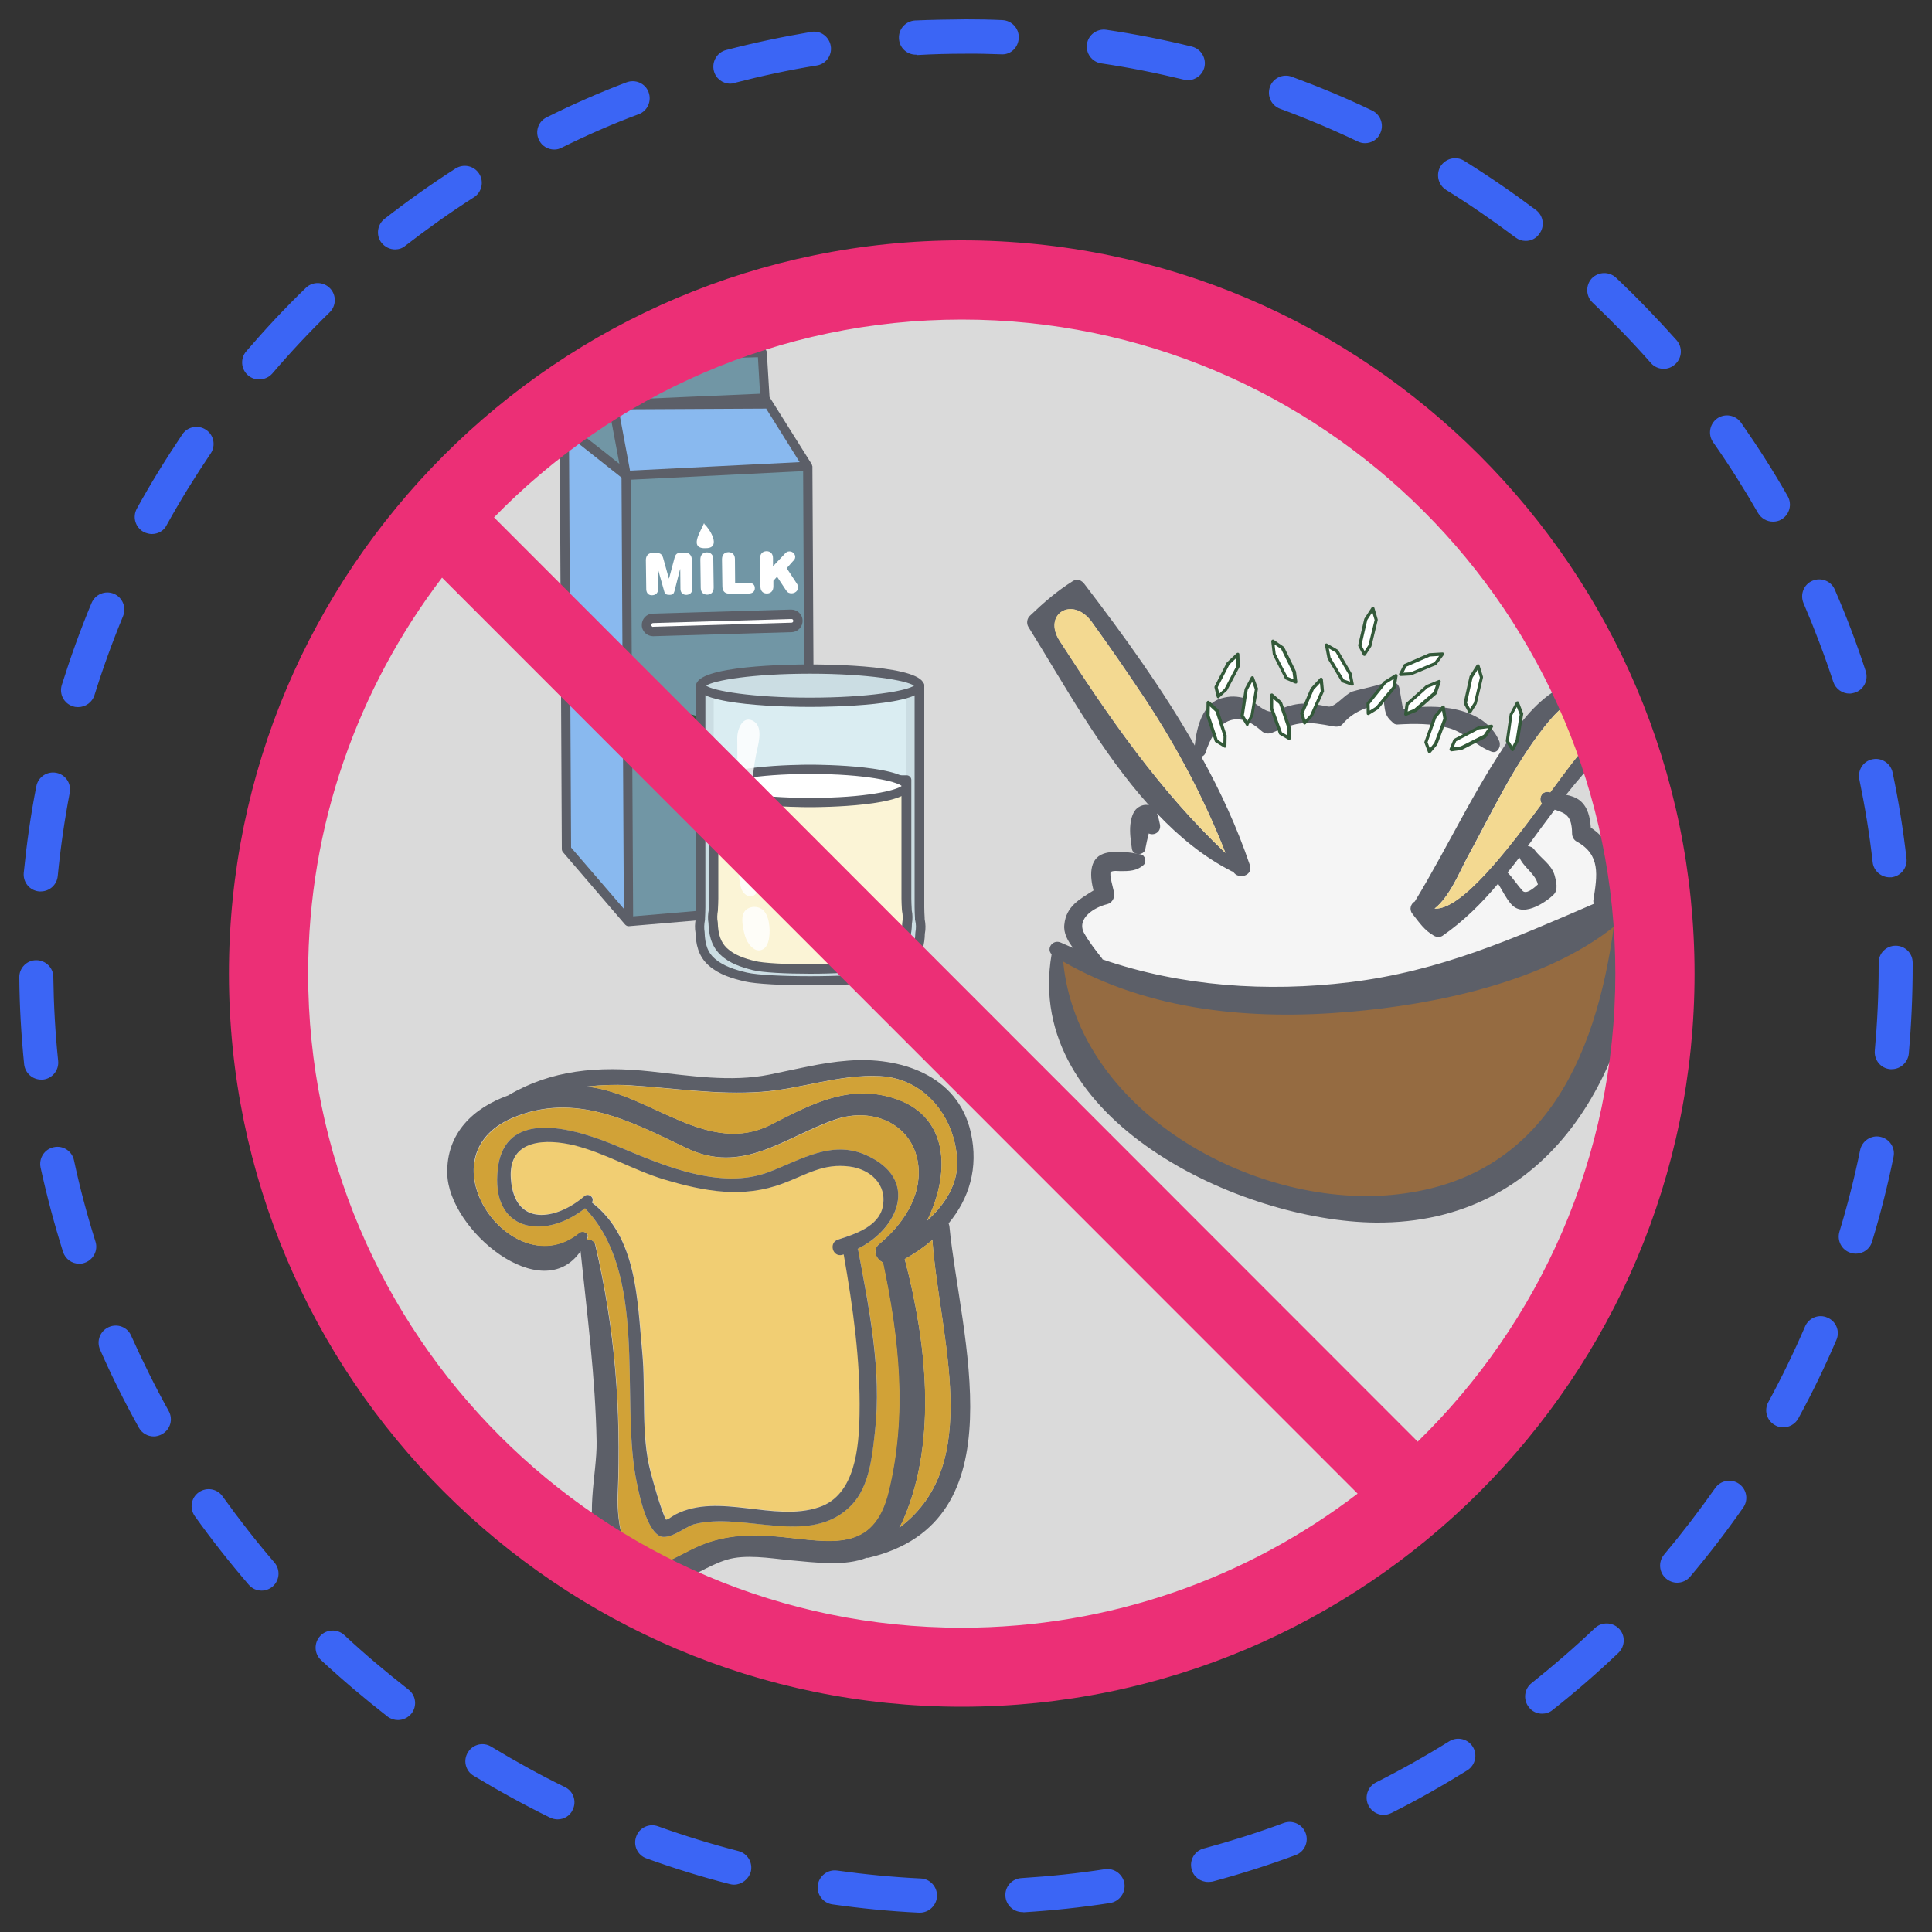 <?xml version="1.0" encoding="utf-8"?>
<!-- Generator: Adobe Illustrator 23.1.0, SVG Export Plug-In . SVG Version: 6.00 Build 0)  -->
<svg version="1.1" id="Capa_1" xmlns="http://www.w3.org/2000/svg" xmlns:xlink="http://www.w3.org/1999/xlink" x="0px" y="0px"
	 viewBox="0 0 100 100" style="enable-background:new 0 0 100 100;" xml:space="preserve">
<rect x="0" y="0" width="100" height="100" fill="#333333" stroke="none"/>
<style type="text/css">
	.st0{fill:#3B65F5;}
	.st1{fill:#DADADA;}
	.st2{fill:#89B9EF;}
	.st3{fill:#7196A5;}
	.st4{fill:#FFFFFF;}
	.st5{fill:#5C5F68;}
	.st6{fill:#335939;}
	.st7{fill:#CBDDE3;}
	.st8{fill:#DAEDF2;}
	.st9{fill:#FBF4D6;}
	.st10{opacity:0.83;}
	.st11{fill:#956B41;}
	.st12{fill:#F5F5F5;}
	.st13{fill:#F3D991;}
	.st14{fill:#D1A237;}
	.st15{fill:#F1CE73;}
	.st16{fill:#EC2F76;}
</style>
<g>
	<g>
		<g>
			<path class="st0" d="M47.61,99c-0.01,0-0.03,0-0.04,0c-1.5-0.07-3.01-0.22-4.49-0.43c-0.48-0.07-0.82-0.52-0.75-1
				s0.52-0.82,1-0.75c1.43,0.2,2.88,0.34,4.33,0.41c0.49,0.02,0.86,0.44,0.84,0.93C48.47,98.63,48.08,99,47.61,99z M52.92,98.97
				c-0.46,0-0.85-0.36-0.88-0.83c-0.03-0.49,0.34-0.9,0.83-0.93c1.44-0.09,2.9-0.24,4.32-0.46c0.48-0.07,0.93,0.26,1.01,0.74
				c0.07,0.48-0.26,0.93-0.74,1.01c-1.48,0.23-2.99,0.39-4.48,0.48C52.96,98.97,52.94,98.97,52.92,98.97z M37.99,97.55
				c-0.07,0-0.15-0.01-0.22-0.03c-1.45-0.37-2.9-0.82-4.31-1.33c-0.46-0.16-0.7-0.67-0.53-1.13c0.16-0.46,0.67-0.7,1.13-0.53
				c1.36,0.49,2.76,0.92,4.16,1.28c0.47,0.12,0.76,0.6,0.64,1.08C38.74,97.28,38.38,97.55,37.99,97.55z M62.53,97.41
				c-0.39,0-0.75-0.26-0.85-0.65c-0.13-0.47,0.15-0.96,0.62-1.08c1.4-0.38,2.79-0.82,4.14-1.32c0.46-0.17,0.97,0.06,1.14,0.52
				c0.17,0.46-0.06,0.97-0.52,1.14c-1.4,0.52-2.85,0.98-4.3,1.37C62.68,97.4,62.61,97.41,62.53,97.41z M28.86,94.17
				c-0.13,0-0.26-0.03-0.39-0.09c-1.34-0.66-2.67-1.39-3.96-2.17c-0.42-0.25-0.55-0.8-0.29-1.21c0.25-0.42,0.8-0.55,1.21-0.29
				c1.24,0.75,2.52,1.46,3.81,2.09c0.44,0.21,0.62,0.74,0.4,1.18C29.5,93.99,29.19,94.17,28.86,94.17z M71.62,93.94
				c-0.32,0-0.63-0.18-0.79-0.49c-0.22-0.44-0.04-0.97,0.39-1.19c1.29-0.65,2.57-1.37,3.79-2.13c0.42-0.26,0.96-0.13,1.22,0.28
				c0.26,0.41,0.13,0.96-0.28,1.22c-1.27,0.79-2.59,1.54-3.93,2.21C71.89,93.9,71.75,93.94,71.62,93.94z M20.6,89.03
				c-0.19,0-0.38-0.06-0.54-0.18c-1.18-0.92-2.34-1.9-3.44-2.92c-0.36-0.33-0.38-0.89-0.05-1.25c0.33-0.36,0.89-0.38,1.25-0.05
				c1.06,0.99,2.18,1.93,3.32,2.82c0.39,0.3,0.46,0.85,0.16,1.24C21.12,88.91,20.86,89.03,20.6,89.03z M79.82,88.7
				c-0.26,0-0.52-0.11-0.69-0.34c-0.3-0.38-0.24-0.94,0.14-1.24c1.13-0.9,2.24-1.86,3.28-2.85c0.35-0.33,0.91-0.32,1.25,0.03
				c0.34,0.35,0.32,0.91-0.03,1.25c-1.08,1.03-2.23,2.03-3.41,2.96C80.21,88.64,80.01,88.7,79.82,88.7z M13.54,82.33
				c-0.25,0-0.49-0.1-0.67-0.31c-0.98-1.14-1.92-2.33-2.79-3.55c-0.28-0.4-0.19-0.95,0.21-1.23c0.4-0.28,0.95-0.19,1.23,0.21
				c0.84,1.17,1.74,2.33,2.68,3.42c0.32,0.37,0.28,0.93-0.09,1.25C13.94,82.26,13.74,82.33,13.54,82.33z M86.81,81.92
				c-0.2,0-0.4-0.07-0.57-0.21c-0.37-0.31-0.42-0.87-0.11-1.24c0.93-1.11,1.82-2.27,2.65-3.45c0.28-0.4,0.83-0.5,1.23-0.22
				c0.4,0.28,0.5,0.83,0.22,1.23c-0.86,1.23-1.78,2.43-2.75,3.58C87.31,81.81,87.06,81.92,86.81,81.92z M7.96,74.35
				c-0.31,0-0.61-0.16-0.77-0.45c-0.73-1.31-1.41-2.67-2.01-4.04c-0.2-0.45,0-0.97,0.45-1.17c0.45-0.2,0.97,0,1.16,0.45
				c0.59,1.32,1.24,2.63,1.94,3.89c0.24,0.43,0.09,0.96-0.34,1.2C8.25,74.31,8.1,74.35,7.96,74.35z M92.3,73.88
				c-0.14,0-0.29-0.03-0.42-0.11c-0.43-0.23-0.59-0.77-0.35-1.2c0.69-1.27,1.33-2.59,1.9-3.91c0.19-0.45,0.71-0.66,1.16-0.46
				c0.45,0.19,0.66,0.71,0.46,1.16c-0.59,1.38-1.25,2.74-1.97,4.06C92.92,73.71,92.61,73.88,92.3,73.88z M4.1,65.41
				c-0.38,0-0.72-0.24-0.84-0.62c-0.45-1.43-0.84-2.9-1.16-4.36c-0.1-0.48,0.2-0.95,0.68-1.05c0.48-0.11,0.95,0.2,1.05,0.68
				c0.3,1.41,0.68,2.83,1.11,4.2c0.15,0.46-0.11,0.96-0.58,1.11C4.28,65.4,4.19,65.41,4.1,65.41z M96.06,64.89
				c-0.08,0-0.17-0.01-0.26-0.04c-0.47-0.14-0.73-0.63-0.59-1.1c0.42-1.38,0.78-2.8,1.07-4.22c0.1-0.48,0.57-0.79,1.04-0.69
				c0.48,0.1,0.79,0.56,0.69,1.04c-0.3,1.47-0.67,2.94-1.11,4.38C96.79,64.65,96.44,64.89,96.06,64.89z M2.13,55.88
				c-0.45,0-0.83-0.34-0.88-0.79c-0.15-1.48-0.24-3-0.25-4.5c-0.01-0.49,0.39-0.89,0.87-0.89c0,0,0.01,0,0.01,0
				c0.48,0,0.88,0.39,0.88,0.87c0.02,1.45,0.1,2.91,0.25,4.34c0.05,0.48-0.3,0.92-0.79,0.97C2.19,55.88,2.16,55.88,2.13,55.88z
				 M97.92,55.34c-0.03,0-0.05,0-0.08,0c-0.49-0.04-0.84-0.47-0.8-0.96c0.13-1.44,0.2-2.9,0.2-4.35l0-0.2
				c0-0.49,0.39-0.88,0.88-0.88S99,49.34,99,49.83l0,0.19c0,1.51-0.07,3.03-0.2,4.52C98.75,54.99,98.37,55.34,97.92,55.34z
				 M2.11,46.14c-0.03,0-0.06,0-0.09,0c-0.49-0.05-0.84-0.48-0.79-0.97c0.15-1.5,0.36-3,0.65-4.47c0.09-0.48,0.55-0.79,1.03-0.7
				c0.48,0.09,0.79,0.55,0.7,1.03c-0.27,1.41-0.48,2.86-0.62,4.3C2.95,45.8,2.56,46.14,2.11,46.14z M97.81,45.41
				c-0.44,0-0.83-0.33-0.88-0.78c-0.16-1.44-0.4-2.88-0.69-4.29c-0.1-0.48,0.21-0.95,0.68-1.04c0.47-0.1,0.94,0.21,1.04,0.68
				c0.31,1.46,0.55,2.96,0.72,4.45c0.06,0.48-0.29,0.92-0.78,0.98C97.87,45.4,97.84,45.41,97.81,45.41z M4.04,36.6
				c-0.09,0-0.18-0.01-0.26-0.04c-0.47-0.14-0.73-0.64-0.58-1.11c0.45-1.43,0.96-2.86,1.54-4.24c0.19-0.45,0.7-0.66,1.15-0.48
				c0.45,0.19,0.66,0.7,0.48,1.16c-0.55,1.33-1.05,2.71-1.48,4.09C4.77,36.36,4.42,36.6,4.04,36.6z M95.73,35.9
				c-0.37,0-0.72-0.24-0.84-0.61c-0.45-1.37-0.97-2.74-1.54-4.07c-0.19-0.45,0.01-0.97,0.46-1.16c0.45-0.19,0.97,0.01,1.16,0.46
				c0.6,1.38,1.14,2.8,1.6,4.22c0.15,0.46-0.1,0.96-0.56,1.11C95.91,35.88,95.82,35.9,95.73,35.9z M7.86,27.64
				c-0.14,0-0.29-0.04-0.43-0.11c-0.43-0.24-0.58-0.77-0.35-1.2c0.72-1.31,1.52-2.6,2.36-3.85c0.27-0.4,0.82-0.51,1.23-0.23
				c0.4,0.27,0.51,0.82,0.23,1.23c-0.81,1.2-1.58,2.44-2.28,3.71C8.48,27.48,8.17,27.64,7.86,27.64z M91.77,27
				c-0.31,0-0.6-0.16-0.77-0.44c-0.72-1.25-1.5-2.49-2.33-3.67c-0.28-0.4-0.18-0.95,0.21-1.23c0.4-0.28,0.95-0.18,1.23,0.21
				c0.86,1.23,1.68,2.51,2.42,3.81c0.24,0.42,0.1,0.96-0.33,1.21C92.07,26.97,91.92,27,91.77,27z M13.41,19.64
				c-0.2,0-0.41-0.07-0.57-0.21c-0.37-0.32-0.41-0.87-0.1-1.24c0.98-1.14,2.01-2.25,3.09-3.29c0.35-0.34,0.91-0.33,1.25,0.02
				c0.34,0.35,0.33,0.91-0.02,1.25c-1.03,1-2.03,2.07-2.97,3.17C13.91,19.54,13.66,19.64,13.41,19.64z M86.11,19.09
				c-0.24,0-0.49-0.1-0.66-0.3c-0.96-1.09-1.98-2.14-3.02-3.13c-0.35-0.33-0.37-0.89-0.04-1.25c0.34-0.35,0.89-0.37,1.25-0.04
				c1.08,1.02,2.14,2.12,3.14,3.24c0.32,0.37,0.29,0.92-0.08,1.25C86.52,19.02,86.32,19.09,86.11,19.09z M20.45,12.91
				c-0.26,0-0.52-0.12-0.7-0.34c-0.3-0.38-0.23-0.94,0.15-1.24c1.18-0.92,2.42-1.8,3.68-2.61C24,8.46,24.54,8.58,24.8,8.99
				c0.26,0.41,0.14,0.96-0.27,1.22c-1.22,0.78-2.41,1.63-3.55,2.51C20.83,12.85,20.64,12.91,20.45,12.91z M78.97,12.47
				c-0.19,0-0.37-0.06-0.53-0.18c-1.16-0.87-2.36-1.7-3.59-2.46c-0.41-0.26-0.54-0.8-0.29-1.22c0.26-0.41,0.8-0.55,1.22-0.29
				c1.27,0.79,2.52,1.65,3.72,2.55c0.39,0.29,0.47,0.85,0.17,1.24C79.5,12.35,79.24,12.47,78.97,12.47z M28.69,7.74
				c-0.33,0-0.64-0.18-0.79-0.49c-0.22-0.44-0.04-0.97,0.4-1.18c1.34-0.67,2.73-1.28,4.13-1.81c0.46-0.17,0.97,0.05,1.14,0.51
				c0.17,0.45-0.05,0.97-0.51,1.14C31.71,6.41,30.37,7,29.08,7.64C28.95,7.71,28.82,7.74,28.69,7.74z M70.65,7.41
				c-0.13,0-0.26-0.03-0.38-0.09c-1.3-0.62-2.65-1.19-4.01-1.69c-0.46-0.17-0.69-0.67-0.53-1.13s0.67-0.7,1.13-0.53
				c1.41,0.52,2.81,1.1,4.16,1.75c0.44,0.21,0.63,0.74,0.42,1.18C71.3,7.23,70.98,7.41,70.65,7.41z M37.8,4.33
				c-0.39,0-0.75-0.26-0.85-0.66c-0.12-0.47,0.16-0.96,0.63-1.08c1.45-0.38,2.93-0.69,4.41-0.94C42.47,1.56,42.92,1.9,43,2.38
				c0.08,0.48-0.25,0.94-0.73,1.01c-1.42,0.23-2.86,0.54-4.25,0.9C37.95,4.32,37.87,4.33,37.8,4.33z M61.48,4.15
				c-0.07,0-0.14-0.01-0.21-0.03c-1.4-0.34-2.84-0.63-4.27-0.84c-0.48-0.07-0.81-0.52-0.74-1c0.07-0.48,0.52-0.81,1-0.74
				c1.48,0.22,2.97,0.51,4.43,0.87c0.47,0.12,0.76,0.59,0.65,1.07C62.24,3.88,61.88,4.15,61.48,4.15z M47.41,2.83
				c-0.47,0-0.86-0.36-0.88-0.84c-0.03-0.49,0.35-0.9,0.83-0.93C48.25,1.02,49.13,1.01,50,1c0.63,0,1.25,0.01,1.88,0.04
				c0.49,0.02,0.87,0.43,0.85,0.92c-0.02,0.49-0.41,0.89-0.92,0.85c-0.62-0.02-1.24-0.04-1.86-0.03c-0.82,0-1.66,0.02-2.49,0.07
				C47.45,2.83,47.43,2.83,47.41,2.83z"/>
		</g>
		<ellipse class="st1" cx="50" cy="50.03" rx="35.76" ry="35.78"/>
	</g>
	<g>
		<g>
			<polygon class="st2" points="29.32,43.95 32.53,47.69 32.41,24.6 29.21,22.07 			"/>
			<polygon class="st3" points="41.81,24.14 32.41,24.6 32.53,47.69 41.93,46.89 			"/>
			<polygon class="st3" points="29.21,22.07 32.41,24.6 31.73,20.94 			"/>
			<polygon class="st3" points="39.46,18.24 31.72,18.45 31.73,20.94 39.62,20.9 			"/>
			<g>
				<g>
					<path class="st4" d="M34.91,28.89c0.05-0.21,0.14-0.28,0.35-0.29l0.19,0c0.23,0,0.35,0.15,0.36,0.36l0.02,1.52
						c0,0.2-0.12,0.3-0.3,0.31c-0.18,0-0.3-0.1-0.31-0.3l-0.01-1.03l-0.01,0l-0.29,1.14c-0.04,0.14-0.1,0.19-0.26,0.19
						c-0.16,0-0.23-0.04-0.27-0.18l-0.32-1.14l-0.01,0l0.01,1.03c0,0.2-0.12,0.3-0.3,0.31s-0.3-0.1-0.31-0.3l-0.02-1.52
						c0-0.22,0.12-0.37,0.35-0.37l0.19,0c0.21,0,0.3,0.07,0.36,0.28l0.29,1.04l0.01,0L34.91,28.89z"/>
				</g>
				<g>
					<path class="st4" d="M36.25,28.96c0-0.23,0.12-0.36,0.33-0.37c0.21,0,0.34,0.13,0.34,0.36l0.02,1.46
						c0,0.23-0.12,0.36-0.33,0.37c-0.21,0-0.34-0.13-0.34-0.36L36.25,28.96z"/>
				</g>
				<g>
					<path class="st4" d="M38.78,30.17c0.17,0,0.29,0.1,0.29,0.27c0,0.17-0.11,0.27-0.29,0.28l-1,0.01c-0.26,0-0.39-0.12-0.39-0.4
						l-0.02-1.38c0-0.23,0.12-0.36,0.33-0.37c0.21,0,0.34,0.13,0.34,0.36l0.01,1.24L38.78,30.17z"/>
				</g>
				<g>
					<path class="st4" d="M40.55,28.74c0.13-0.15,0.19-0.2,0.31-0.2c0.18,0,0.3,0.15,0.3,0.28c0,0.1-0.04,0.15-0.13,0.24l-0.31,0.35
						l0.52,0.79c0.04,0.06,0.07,0.13,0.07,0.2c0,0.18-0.16,0.31-0.34,0.31c-0.11,0-0.2-0.03-0.28-0.15l-0.47-0.71l-0.19,0.21l0,0.29
						c0,0.23-0.12,0.36-0.33,0.37c-0.21,0-0.34-0.13-0.34-0.36l-0.02-1.46c0-0.23,0.12-0.36,0.33-0.37c0.21,0,0.34,0.13,0.34,0.36
						l0,0.42L40.55,28.74z"/>
				</g>
			</g>
			<g>
				<polygon class="st2" points="39.6,20.61 31.73,20.94 32.41,24.6 41.81,24.14 				"/>
				<path class="st5" d="M42.05,24.14C42.05,24.13,42.05,24.13,42.05,24.14c0-0.01,0-0.02-0.01-0.02c0-0.03-0.01-0.06-0.03-0.09
					c0,0,0-0.01,0-0.01l-2.18-3.47l-0.14-2.31c-0.01-0.13-0.12-0.23-0.25-0.23l-7.74,0.2c-0.13,0-0.24,0.11-0.24,0.24l0.01,2.34
					l-2.38,1.06c0,0,0,0,0,0c0,0,0,0,0,0c-0.01,0.01-0.02,0.02-0.03,0.02c-0.03,0.02-0.05,0.04-0.07,0.06
					C29,21.95,29,21.97,28.99,21.98c-0.01,0.02-0.02,0.04-0.02,0.06c0,0.01,0,0.01,0,0.02c0,0.01,0,0.01,0,0.01l0.11,21.88
					c0,0.06,0.02,0.11,0.06,0.16l3.21,3.74c0,0,0.01,0,0.01,0.01c0,0,0.01,0.01,0.01,0.01c0.01,0.01,0.03,0.02,0.04,0.03
					c0.01,0.01,0.02,0.01,0.03,0.02c0.03,0.01,0.06,0.02,0.09,0.02c0.01,0,0.01,0,0.02,0l9.4-0.8c0.13-0.01,0.22-0.12,0.22-0.24
					L42.05,24.14z M29.67,22.13l1.88-0.84l0.51,2.72l-0.88-0.7L29.67,22.13z M41.39,23.92l-8.78,0.44l-0.59-3.17l7.6-0.04
					c0.01,0,0.02,0,0.03-0.01L41.39,23.92z M39.23,18.49l0.11,1.89l-7.37,0.32l-0.01-2.01L39.23,18.49z M29.45,22.57l0.65,0.51
					l2.07,1.64l0.12,22.32l-2.73-3.17L29.45,22.57z M32.77,47.43l-0.12-22.6l8.46-0.42l0.46-0.02l0.11,22.28L32.77,47.43z"/>
			</g>
			<g>
				<path class="st4" d="M41.3,32.13c0.01,0.19-0.14,0.34-0.33,0.35l-7.16,0.21c-0.19,0.01-0.34-0.14-0.35-0.33l0,0
					c-0.01-0.19,0.14-0.34,0.33-0.35l7.16-0.21C41.14,31.79,41.29,31.94,41.3,32.13L41.3,32.13z"/>
				<path class="st5" d="M33.8,32.93c-0.15,0-0.29-0.06-0.4-0.16c-0.11-0.11-0.18-0.25-0.18-0.41c-0.01-0.32,0.24-0.59,0.56-0.6
					l7.16-0.21c0.15,0,0.3,0.05,0.42,0.16c0.11,0.11,0.18,0.25,0.18,0.41c0.01,0.32-0.24,0.59-0.56,0.6l-7.16,0.21
					C33.82,32.93,33.81,32.93,33.8,32.93z M40.96,32.04C40.96,32.04,40.96,32.04,40.96,32.04l-7.16,0.21c-0.05,0-0.1,0.05-0.09,0.1
					c0,0.05,0.06,0.12,0.1,0.09l7.16-0.21c0.05,0,0.1-0.05,0.09-0.1v0c0-0.03-0.02-0.06-0.03-0.07C41.02,32.06,41,32.04,40.96,32.04
					z"/>
			</g>
			<g>
				<path class="st4" d="M36.44,27.08c-0.15,0.4-0.86,1.38,0.17,1.29c0.71-0.06,0.12-1-0.14-1.23L36.44,27.08z"/>
			</g>
			<g>
				<path class="st4" d="M40.89,40.34L40.89,40.34c-0.16-0.1-0.24-0.69-0.54-0.49c-0.06-0.05-0.11-0.09-0.13-0.1
					c-0.11-0.09-0.23-0.17-0.36-0.25c-0.09-0.06-0.18-0.14-0.27-0.21c-0.01-0.06-0.03-0.1-0.04-0.13c-0.23-0.44-0.77-0.48-1.22-0.44
					c-0.43,0.04-1.79,0.05-1.79-0.07c0-0.18-0.02-0.37-0.07-0.57c0.11-0.07,0.21-0.16,0.3-0.3c0.15-0.24,0.28-0.76,0.01-0.97
					c-0.06,0.31-0.29,0.52-0.58,0.63c-0.14-0.19-0.42-0.28-0.69-0.26c-0.23,0.02-0.47,0.04-0.63,0.19
					c-0.33-0.12-0.47-0.26-0.56-0.56c-0.19,0.35-0.1,1.04,0.28,1.16c-0.05,0.7-0.19,1.44,0.35,1.55c0.39,0.08,0.58,0.05,0.58,0.05
					c0.05,0.2,0.14,2.06,0.22,2.22c0.07,0.15,0.58,0.16,0.77,0.03c0.16-0.11-0.05-1.22,0.11-1.19c0.43,0.07,1.92-0.05,2.17,0.07
					c0.07,0.04,0.04,0.95,0.08,1.07c0.19,0.06,0.61,0.06,0.8-0.02c0.01-0.35,0.04-1.47-0.03-2.14c0.18,0.15,0.42,0.28,0.59,0.36
					c-0.02,0.09,0.02,0.19,0.1,0.24c0.13,0.08,0.28,0.05,0.42,0.08c0.05,0.01,0.1,0.03,0.15,0.05
					C40.9,40.35,40.89,40.35,40.89,40.34z"/>
				<path class="st6" d="M36.13,42.17c-0.1,0-0.2-0.01-0.28-0.03c-0.15-0.04-0.25-0.12-0.31-0.22c-0.05-0.11-0.08-0.38-0.16-1.42
					c-0.02-0.22-0.04-0.48-0.05-0.66c-0.11-0.01-0.25-0.02-0.42-0.06c-0.68-0.15-0.62-0.93-0.56-1.56l0.01-0.09
					c-0.12-0.09-0.21-0.21-0.28-0.37c-0.13-0.33-0.12-0.76,0.04-1.04c0.05-0.08,0.14-0.13,0.23-0.12c0.1,0.01,0.18,0.07,0.21,0.17
					c0.06,0.19,0.14,0.28,0.3,0.36c0.19-0.11,0.41-0.13,0.61-0.15c0.31-0.03,0.59,0.05,0.79,0.21c0.13-0.08,0.26-0.2,0.3-0.39
					c0.02-0.08,0.07-0.15,0.15-0.18c0.08-0.03,0.17-0.02,0.23,0.03c0.41,0.31,0.23,0.99,0.05,1.29c-0.07,0.11-0.15,0.2-0.24,0.27
					c0.02,0.09,0.03,0.19,0.03,0.28c0.33,0.04,1.18,0.04,1.53,0c0.73-0.08,1.22,0.11,1.46,0.57c0.02,0.03,0.03,0.06,0.04,0.1
					c0.02,0.02,0.04,0.03,0.06,0.05c0.04,0.04,0.09,0.07,0.13,0.1c0.13,0.08,0.26,0.17,0.38,0.27c0,0,0.01,0.01,0.01,0.01
					c0.07-0.01,0.13-0.01,0.18,0.01c0.21,0.06,0.31,0.27,0.39,0.44c0.02,0.04,0.04,0.09,0.06,0.12c0.02,0.01,0.03,0.02,0.05,0.04
					c0.02,0.02,0.04,0.05,0.05,0.07c0.05,0.09,0.04,0.2-0.03,0.28c-0.07,0.08-0.17,0.1-0.27,0.07c-0.05-0.02-0.09-0.03-0.12-0.04
					c-0.03-0.01-0.07-0.01-0.11-0.01c-0.11-0.01-0.25-0.02-0.38-0.1c-0.11-0.07-0.18-0.18-0.21-0.3c-0.02-0.01-0.05-0.03-0.08-0.04
					c0.03,0.64,0.01,1.39,0,1.68c0,0.09-0.06,0.18-0.15,0.21c-0.25,0.1-0.73,0.1-0.96,0.03c-0.07-0.02-0.13-0.08-0.16-0.15
					c-0.03-0.08-0.03-0.2-0.04-0.53c0-0.12-0.01-0.31-0.01-0.42c-0.21-0.02-0.67-0.02-0.99-0.01c-0.3,0-0.58,0.01-0.8,0
					c0,0.09,0,0.19,0.01,0.27c0.02,0.48,0.02,0.74-0.16,0.86C36.53,42.13,36.32,42.17,36.13,42.17z M35.97,41.67
					c0.09,0.03,0.27,0.02,0.37-0.01c0.01-0.11,0-0.33,0-0.46c-0.02-0.42-0.02-0.61,0.11-0.72c0.05-0.05,0.15-0.08,0.22-0.07
					c0.17,0.03,0.56,0.02,0.93,0.01c0.77-0.01,1.13-0.01,1.3,0.07c0.18,0.08,0.18,0.26,0.19,0.83c0,0.08,0,0.17,0.01,0.25
					c0.11,0.01,0.24,0.01,0.34-0.01c0.01-0.47,0.02-1.36-0.03-1.93c-0.01-0.06,0.01-0.12,0.04-0.16c-0.04-0.03-0.08-0.08-0.09-0.14
					c-0.01-0.06-0.02-0.08-0.02-0.08c-0.13-0.26-0.46-0.36-0.98-0.31c-0.02,0-1.71,0.12-1.97-0.11c-0.05-0.04-0.09-0.12-0.09-0.19
					c0-0.17-0.02-0.35-0.06-0.52c-0.02-0.1,0.02-0.21,0.11-0.26c0.09-0.05,0.16-0.12,0.22-0.22c0.03-0.05,0.06-0.11,0.08-0.18
					c-0.1,0.08-0.22,0.15-0.36,0.2c-0.1,0.04-0.21,0-0.28-0.08c-0.09-0.12-0.28-0.18-0.47-0.16c-0.22,0.02-0.4,0.04-0.49,0.12
					c-0.07,0.06-0.16,0.08-0.25,0.05c-0.12-0.04-0.23-0.09-0.32-0.15c0.01,0.04,0.02,0.07,0.03,0.11c0.02,0.06,0.07,0.16,0.15,0.18
					c0.11,0.03,0.18,0.14,0.17,0.25l-0.02,0.25c-0.06,0.7-0.05,1,0.18,1.05c0.33,0.07,0.49,0.05,0.49,0.05
					c0.12-0.02,0.24,0.06,0.27,0.18c0.02,0.1,0.04,0.34,0.09,0.93C35.89,40.84,35.94,41.47,35.97,41.67z"/>
			</g>
		</g>
		<g>
			<g>
				<path class="st7" d="M47.61,47.59c-0.01-0.21-0.02-0.43-0.02-0.64c0-0.91,0-1.82,0-2.74c0-2.91,0-5.82,0-8.73h-5.66h-5.66
					c0,2.91,0,5.82,0,8.73c0,0.91,0,1.82,0,2.74c0,0.21-0.01,0.42-0.02,0.64c-0.05,0.23-0.06,0.46-0.01,0.69
					c0.02,0.58,0.14,1.12,0.62,1.53c0.49,0.42,1.13,0.62,1.76,0.76c1.09,0.25,5.55,0.25,6.64,0c0.63-0.15,1.27-0.34,1.76-0.76
					c0.47-0.41,0.6-0.96,0.62-1.53C47.67,48.05,47.66,47.82,47.61,47.59z"/>
				<path class="st5" d="M41.93,51c-1.4,0-2.81-0.07-3.37-0.2c-0.65-0.15-1.33-0.35-1.86-0.81c-0.59-0.51-0.68-1.18-0.7-1.71
					c-0.04-0.22-0.04-0.48,0.02-0.75l0-0.03c0.01-0.19,0.02-0.38,0.02-0.56V35.49c0-0.13,0.11-0.24,0.24-0.24h11.32
					c0.13,0,0.24,0.11,0.24,0.24v11.47c0,0.18,0.01,0.36,0.02,0.55l0,0.06c0.05,0.26,0.06,0.51,0.01,0.76
					c-0.01,0.49-0.11,1.16-0.69,1.67c-0.53,0.46-1.21,0.66-1.86,0.81C44.74,50.94,43.33,51,41.93,51z M36.51,35.73v11.23
					c0,0.19-0.01,0.38-0.02,0.58l0,0.07c-0.05,0.24-0.05,0.44-0.02,0.63c0.02,0.68,0.18,1.09,0.54,1.39
					c0.45,0.39,1.06,0.57,1.65,0.71c1.07,0.25,5.46,0.25,6.53,0c0.59-0.14,1.2-0.32,1.66-0.71c0.35-0.31,0.51-0.71,0.53-1.36
					c0.04-0.23,0.04-0.43-0.01-0.63c0-0.01,0-0.03-0.01-0.04l0-0.08c-0.01-0.19-0.02-0.38-0.02-0.57V35.73H36.51z"/>
			</g>
			<g>
				<path class="st8" d="M46.94,47.11c-0.01-0.21-0.02-0.41-0.02-0.61c0-0.88,0-1.75,0-2.63c0-2.8,0-5.59,0-8.39h-4.99h-4.99
					c0,2.8,0,5.59,0,8.39c0,0.88,0,1.75,0,2.63c0,0.2-0.01,0.4-0.02,0.61c-0.04,0.22-0.05,0.44-0.01,0.66
					c0.02,0.55,0.12,1.08,0.54,1.47c0.43,0.41,1,0.59,1.55,0.73c0.96,0.24,4.89,0.24,5.85,0c0.55-0.14,1.12-0.32,1.55-0.73
					c0.42-0.39,0.53-0.92,0.54-1.47C46.99,47.55,46.98,47.33,46.94,47.11z"/>
			</g>
			<g>
				<path class="st9" d="M46.92,40.36h-9.98c0,1.17,0,2.34,0,3.51c0,0.88,0,1.75,0,2.63c0,0.2-0.01,0.4-0.02,0.61
					c-0.04,0.22-0.05,0.44-0.01,0.66c0.02,0.55,0.12,1.08,0.54,1.47c0.43,0.41,1,0.59,1.55,0.73c0.96,0.24,4.89,0.24,5.85,0
					c0.55-0.14,1.12-0.32,1.55-0.73c0.42-0.39,0.53-0.92,0.54-1.47c0.04-0.22,0.03-0.44-0.01-0.66c-0.01-0.21-0.02-0.41-0.02-0.61
					c0-0.88,0-1.75,0-2.63C46.92,42.7,46.92,41.53,46.92,40.36z"/>
				<path class="st5" d="M41.93,50.4c-1.24,0-2.48-0.06-2.98-0.19c-0.58-0.15-1.19-0.34-1.66-0.79c-0.52-0.49-0.6-1.13-0.62-1.64
					c-0.04-0.21-0.03-0.46,0.02-0.71l0-0.02c0.01-0.18,0.02-0.36,0.02-0.54v-6.14c0-0.13,0.11-0.24,0.24-0.24h9.98
					c0.13,0,0.24,0.11,0.24,0.24v6.14c0,0.17,0.01,0.35,0.02,0.53l0,0.07c0.05,0.22,0.05,0.47,0.01,0.71
					c-0.01,0.47-0.09,1.11-0.62,1.6c-0.47,0.45-1.08,0.64-1.66,0.79C44.41,50.33,43.17,50.4,41.93,50.4z M37.18,40.6v5.9
					c0,0.18-0.01,0.37-0.02,0.56l0,0.06c-0.04,0.23-0.05,0.42-0.01,0.61c0.02,0.65,0.16,1.04,0.47,1.34
					c0.39,0.37,0.93,0.54,1.44,0.67c0.91,0.23,4.82,0.23,5.73,0c0.52-0.13,1.05-0.3,1.44-0.67c0.31-0.29,0.45-0.68,0.47-1.3
					c0.04-0.22,0.03-0.41-0.01-0.61l-0.01-0.11c-0.01-0.19-0.02-0.37-0.02-0.55v-5.9H37.18z"/>
			</g>
			<g>
				<ellipse class="st4" cx="41.93" cy="40.68" rx="4.99" ry="0.86"/>
				<path class="st5" d="M41.93,41.78c-0.54,0-5.23-0.03-5.23-1.1c0-1.07,4.7-1.1,5.23-1.1s5.23,0.03,5.23,1.1
					C47.16,41.75,42.47,41.78,41.93,41.78z M37.21,40.68c0.27,0.23,1.85,0.62,4.73,0.62c2.88,0,4.45-0.39,4.73-0.62
					c-0.27-0.23-1.85-0.62-4.73-0.62C39.05,40.06,37.48,40.45,37.21,40.68z M46.69,40.71L46.69,40.71L46.69,40.71z"/>
			</g>
			<g>
				<ellipse class="st7" cx="41.93" cy="35.49" rx="5.66" ry="0.86"/>
				<path class="st5" d="M41.93,36.59c-0.99,0-5.9-0.05-5.9-1.1c0-1.05,4.92-1.1,5.9-1.1s5.9,0.05,5.9,1.1
					C47.83,36.54,42.92,36.59,41.93,36.59z M36.55,35.49c0.38,0.27,2.37,0.62,5.38,0.62c3.01,0,5-0.35,5.38-0.62
					c-0.38-0.27-2.37-0.62-5.38-0.62C38.92,34.87,36.93,35.22,36.55,35.49z M47.36,35.53L47.36,35.53L47.36,35.53z"/>
			</g>
			<g class="st10">
				<path class="st4" d="M38.16,38.19c0.01,1.92,0.02,3.85,0.03,5.77c0,0.58,0.01,1.17,0.11,1.75c0.03,0.19,0.08,0.38,0.21,0.52
					c0.12,0.14,0.35,0.22,0.51,0.12c0.1-0.06,0.16-0.17,0.2-0.29c0.13-0.39,0.03-0.81-0.05-1.22c-0.38-1.89-0.39-3.86-0.04-5.76
					c0.09-0.47,0.4-1.39-0.09-1.73C38.45,36.96,38.16,37.75,38.16,38.19z"/>
			</g>
			<g class="st10">
				<path class="st4" d="M38.46,47.33c-0.06,0.2-0.04,0.41-0.01,0.61c0.07,0.44,0.19,0.91,0.56,1.16c0.07,0.05,0.14,0.08,0.22,0.09
					c0.16,0.02,0.33-0.07,0.42-0.2s0.14-0.3,0.16-0.46c0.04-0.27,0.03-0.54-0.02-0.81c-0.04-0.22-0.12-0.44-0.28-0.6
					C39.2,46.82,38.6,46.9,38.46,47.33z"/>
			</g>
		</g>
	</g>
	<g>
		<path class="st11" d="M54.73,49.49c0,0,7.07,2.61,9.87,2.36c2.8-0.25,13.21-1.47,15.09-2.42c1.88-0.96,4.2-1.98,4.2-1.98
			s-0.1,6.69-3.12,10.39c-3.03,3.7-10.06,7.1-17.99,3.06s-7.51-7.14-7.77-8C54.76,52.03,54.73,49.49,54.73,49.49z"/>
		<path class="st12" d="M83.1,47.13c0,0-7.2,4.3-14.49,4.33C61.32,51.49,56.58,50,56.58,50s-1.34-1.69-0.83-2.52
			c0.51-0.83,1.43-1.08,1.43-1.08s-0.67-0.99-0.22-1.4c0.45-0.41,1.78-0.48,1.78-0.48l0.19-2.33l3.09-3.35c0,0,0.54-2.29,1.24-2.33
			c0.7-0.03,2.04,0.73,2.04,0.73s0.89-0.38,1.91-0.32c1.02,0.06,1.85,0.16,1.85,0.16s1.59-1.27,2.13-1.27c0.54,0,0.92,0,0.92,0.41
			c0,0.41,0.19,0.7,0.19,0.7s1.72-0.25,2.71,0.16c0.99,0.41,2.29,1.18,3.09,2.07c0.8,0.89,1.97,2.1,1.97,2.1s1.08-0.22,1.31,0.51
			c0.22,0.73,0.48,1.08,0.48,1.08s1.08,0.54,1.15,1.34C83.07,44.99,83.1,47.13,83.1,47.13z"/>
		<path class="st5" d="M85.03,36.93c0.13,0.18,0.03,0.44-0.14,0.55c-1.53,0.97-2.73,2.26-3.83,3.66c0.26,0.05,0.5,0.13,0.71,0.29
			c0.43,0.35,0.53,0.89,0.57,1.41c1.28,0.84,1.37,2.13,1.1,3.56c0.3-0.06,0.6,0.08,0.76,0.3c0.42-0.11,0.89,0.1,0.86,0.66
			c-0.5,8.08-4.8,15.99-13.85,15.92c-6.99-0.06-18.26-5.3-16.78-13.88c0-0.01,0-0.01,0-0.01c-0.29-0.29,0.06-0.79,0.48-0.6
			c0.21,0.09,0.43,0.19,0.64,0.28c-0.29-0.37-0.51-0.78-0.46-1.21c0.09-0.96,0.8-1.32,1.51-1.77c-0.18-0.69-0.26-1.62,0.51-1.9
			c0.53-0.19,1.38-0.08,1.93,0.03c0.24,0.04,0.33,0.41,0.14,0.56c-0.34,0.3-0.74,0.31-1.17,0.31c-0.13,0-0.39-0.04-0.51,0.04
			c-0.11,0.08,0.14,0.93,0.16,1.05c0.06,0.26-0.08,0.55-0.35,0.62c-0.64,0.15-1.62,0.73-1.19,1.51c0.26,0.46,0.6,0.89,0.93,1.31
			c0.01,0.01,0.01,0.03,0.02,0.04c4.08,1.4,8.51,1.7,12.79,1.18c4.68-0.57,8.45-2.25,12.64-4.06c-0.03-0.07-0.04-0.14-0.02-0.23
			c0.19-1.23,0.38-2.31-0.87-2.99c-0.15-0.08-0.24-0.25-0.24-0.42c-0.01-0.91-0.32-1.05-0.9-1.23c-0.47,0.62-0.93,1.25-1.39,1.88
			c0.13,0.02,0.26,0.07,0.34,0.19c0.34,0.46,0.89,0.76,1.05,1.34c0.08,0.29,0.19,0.74-0.05,0.98c-0.24,0.24-0.61,0.49-0.93,0.63
			c-0.43,0.19-0.93,0.27-1.28-0.14c-0.27-0.31-0.44-0.69-0.67-1.05c-0.85,1.01-1.78,1.94-2.88,2.7c-0.13,0.08-0.3,0.07-0.43,0
			c-0.51-0.29-0.76-0.68-1.13-1.15c-0.18-0.23-0.07-0.52,0.13-0.63c1.82-2.99,3.3-6.31,5.4-9.12
			C80.53,35.03,82.97,34.11,85.03,36.93z M83.96,37.12c0.4-0.25-1.24-1.2-1.52-1.19c-1.04,0.03-1.89,0.91-2.5,1.68
			c-1.63,2.07-2.76,4.52-4.02,6.82c-0.34,0.63-0.89,2-1.67,2.6c1.37,0.08,3.73-2.97,5.55-5.43c-0.19-0.26-0.01-0.69,0.39-0.6
			c0.01,0.01,0.03,0.01,0.04,0.01c0.77-1.04,1.4-1.9,1.77-2.27C82.62,38.16,83.25,37.56,83.96,37.12z M72.01,61.85
			c7.78-0.7,10.58-7,11.52-13.88c-3.6,2.87-9.3,4.03-13.67,4.4c-5.06,0.44-10.35-0.03-14.83-2.6
			C55.76,57.44,64.73,62.51,72.01,61.85z M78.81,46.11c0.18,0.19,0.55-0.11,0.79-0.33c-0.13-0.56-0.71-0.85-0.96-1.4
			c-0.19,0.26-0.4,0.52-0.61,0.78C78.31,45.45,78.53,45.8,78.81,46.11z"/>
		<path class="st13" d="M82.44,35.93c0.28-0.01,1.92,0.94,1.52,1.19c-0.71,0.44-1.35,1.05-1.95,1.63c-0.37,0.36-1,1.23-1.77,2.27
			C80.23,41,80.21,41,80.2,41c-0.4-0.09-0.58,0.34-0.39,0.6c-1.82,2.46-4.18,5.51-5.55,5.43c0.78-0.61,1.33-1.97,1.67-2.6
			c1.26-2.3,2.38-4.75,4.02-6.82C80.55,36.83,81.4,35.96,82.44,35.93z"/>
		<path class="st5" d="M77.6,38.36c0.11,0.26-0.08,0.68-0.42,0.54c-0.81-0.31-1.37-1.01-2.24-1.23c-0.86-0.23-1.71-0.22-2.6-0.17
			c-0.13,0.01-0.21-0.05-0.28-0.13c-0.38-0.32-0.37-0.59-0.43-1.02c-0.79,0.25-1.53,0.41-2.13,1.12c-0.11,0.14-0.31,0.16-0.47,0.13
			c-1.39-0.26-1.78-0.29-3.15,0.31c-0.21,0.09-0.41,0.08-0.59-0.08c-1.42-1.28-2.44-0.33-2.9,1.15c-0.04,0.1-0.12,0.16-0.21,0.19
			c0.99,1.79,1.85,3.65,2.51,5.6c0.19,0.55-0.59,0.79-0.86,0.35c-0.03-0.01-0.04-0.01-0.07-0.02c-1.44-0.73-2.72-1.78-3.88-3
			c0.08,0.19,0.12,0.39,0.16,0.58c0.07,0.39-0.31,0.59-0.58,0.46c-0.07,0.27-0.13,0.53-0.18,0.81c-0.06,0.34-0.63,0.34-0.69,0
			c-0.06-0.43-0.13-0.86-0.08-1.29c0.03-0.27,0.12-0.64,0.35-0.83c0.18-0.14,0.41-0.21,0.61-0.15c-2.5-2.78-4.44-6.34-6.24-9.23
			c-0.11-0.18-0.08-0.43,0.08-0.58c0.72-0.69,1.4-1.28,2.23-1.8c0.22-0.14,0.45-0.03,0.59,0.16c2.05,2.68,4.04,5.43,5.71,8.36
			c0.09-0.92,0.39-2.15,1.36-2.44c0.48-0.14,0.83-0.12,1.31,0.01c0.44,0.11,1,0.86,1.51,0.64c1.13-0.48,1.56-0.45,2.72-0.23
			c0.36,0.07,0.89-0.66,1.27-0.78c0.63-0.19,1.23-0.26,1.84-0.52c0.23-0.09,0.53,0.1,0.58,0.33c0.02,0.1,0.13,0.74,0.19,1.11
			C74.33,36.38,76.85,36.59,77.6,38.36z M63.43,44.15c-1.09-2.78-2.48-5.41-4.12-7.91c-0.91-1.37-1.84-2.72-2.8-4.05
			c-0.99-1.36-2.57-0.41-1.65,1C57.4,37.13,60.02,40.93,63.43,44.15z"/>
		<path class="st13" d="M59.31,36.24c1.65,2.5,3.03,5.13,4.12,7.91c-3.41-3.22-6.03-7.02-8.58-10.97c-0.91-1.4,0.66-2.36,1.65-1
			C57.47,33.52,58.4,34.87,59.31,36.24z"/>
		<g>
			<g>
				<polygon class="st4" points="65.82,35.98 65.82,36.66 66.28,37.96 66.73,38.22 66.73,37.69 66.28,36.39 				"/>
				<path class="st6" d="M66.73,38.3c-0.01,0-0.03,0-0.04-0.01l-0.45-0.26c-0.02-0.01-0.03-0.03-0.04-0.04l-0.46-1.3
					c0-0.01,0-0.02,0-0.03v-0.68c0-0.03,0.02-0.06,0.05-0.08c0.03-0.01,0.07-0.01,0.09,0.01l0.46,0.41
					c0.01,0.01,0.02,0.02,0.02,0.04l0.45,1.3c0,0.01,0,0.02,0,0.03v0.53c0,0.03-0.02,0.06-0.04,0.07
					C66.76,38.3,66.74,38.3,66.73,38.3z M66.35,37.9l0.29,0.17V37.7l-0.43-1.26l-0.31-0.27v0.48L66.35,37.9z"/>
			</g>
			<g>
				<polygon class="st4" points="67.92,35.65 67.38,36.92 67.53,37.41 67.89,37.03 68.45,35.77 68.39,35.16 				"/>
				<path class="st6" d="M67.53,37.5c-0.01,0-0.01,0-0.02,0c-0.03-0.01-0.05-0.03-0.06-0.06l-0.15-0.49c-0.01-0.02-0.01-0.04,0-0.06
					l0.54-1.27c0-0.01,0.01-0.02,0.02-0.02l0.46-0.5c0.02-0.02,0.06-0.03,0.09-0.02c0.03,0.01,0.05,0.04,0.06,0.07l0.06,0.62
					c0,0.01,0,0.03-0.01,0.04l-0.56,1.25c0,0.01-0.01,0.02-0.01,0.02l-0.36,0.39C67.57,37.49,67.55,37.5,67.53,37.5z M67.47,36.93
					l0.1,0.33l0.25-0.27l0.54-1.22l-0.04-0.41L68,35.7L67.47,36.93z"/>
			</g>
			<g>
				<polygon class="st4" points="69.2,33.7 68.66,33.39 68.79,34.06 69.5,35.24 69.99,35.4 69.89,34.88 				"/>
				<path class="st6" d="M69.99,35.49c-0.01,0-0.02,0-0.03,0l-0.49-0.17c-0.02-0.01-0.03-0.02-0.04-0.04l-0.71-1.18
					c0-0.01-0.01-0.02-0.01-0.03l-0.13-0.67c-0.01-0.03,0.01-0.07,0.03-0.08c0.03-0.02,0.06-0.02,0.09,0l0.54,0.31
					c0.01,0.01,0.02,0.02,0.03,0.03l0.69,1.19c0,0.01,0.01,0.02,0.01,0.03l0.1,0.52c0.01,0.03,0,0.06-0.03,0.08
					C70.03,35.48,70.01,35.49,69.99,35.49z M69.56,35.17l0.32,0.11l-0.07-0.36l-0.67-1.15l-0.36-0.21l0.09,0.47L69.56,35.17z"/>
			</g>
			<g>
				<polygon class="st4" points="71.23,32.09 71.05,31.49 70.69,32.07 70.38,33.41 70.62,33.87 70.9,33.42 				"/>
				<path class="st6" d="M70.62,33.95C70.62,33.95,70.61,33.95,70.62,33.95c-0.03,0-0.06-0.02-0.07-0.04l-0.24-0.46
					c-0.01-0.02-0.01-0.04-0.01-0.06l0.31-1.34c0-0.01,0.01-0.02,0.01-0.03l0.37-0.57c0.02-0.03,0.05-0.04,0.08-0.04
					c0.03,0,0.06,0.03,0.07,0.06l0.17,0.59c0,0.01,0,0.03,0,0.04l-0.32,1.33c0,0.01-0.01,0.02-0.01,0.03l-0.29,0.45
					C70.67,33.94,70.65,33.95,70.62,33.95z M70.47,33.4l0.16,0.3l0.2-0.31l0.32-1.3l-0.12-0.4l-0.26,0.4L70.47,33.4z"/>
			</g>
			<g>
				<polygon class="st4" points="63.57,34.33 62.94,35.56 63.06,36.06 63.44,35.7 64.08,34.49 64.06,33.87 				"/>
				<path class="st6" d="M63.06,36.14c-0.01,0-0.02,0-0.02,0c-0.03-0.01-0.05-0.03-0.06-0.06l-0.12-0.5c0-0.02,0-0.04,0.01-0.06
					l0.63-1.23c0-0.01,0.01-0.02,0.02-0.02l0.49-0.46c0.02-0.02,0.06-0.03,0.09-0.02c0.03,0.01,0.05,0.04,0.05,0.07l0.02,0.62
					c0,0.01,0,0.03-0.01,0.04l-0.64,1.21c0,0.01-0.01,0.02-0.02,0.02l-0.39,0.36C63.1,36.14,63.08,36.14,63.06,36.14z M63.03,35.57
					l0.08,0.33l0.27-0.25L64,34.47l-0.01-0.41l-0.35,0.33L63.03,35.57z"/>
			</g>
			<g>
				<polygon class="st4" points="62.53,36.36 62.52,37.04 62.96,38.35 63.4,38.62 63.41,38.09 62.99,36.78 				"/>
				<path class="st6" d="M63.4,38.7c-0.01,0-0.03,0-0.04-0.01l-0.44-0.27c-0.02-0.01-0.03-0.03-0.04-0.04l-0.44-1.31
					c0-0.01,0-0.02,0-0.03l0.01-0.68c0-0.03,0.02-0.06,0.05-0.08c0.03-0.01,0.07-0.01,0.09,0.01l0.46,0.42
					c0.01,0.01,0.02,0.02,0.02,0.04l0.42,1.31c0,0.01,0,0.02,0,0.03l-0.01,0.53c0,0.03-0.02,0.06-0.04,0.07
					C63.43,38.7,63.41,38.7,63.4,38.7z M63.03,38.3l0.29,0.18l0.01-0.37l-0.41-1.27l-0.3-0.28l-0.01,0.48L63.03,38.3z"/>
			</g>
			<g>
				<polygon class="st4" points="66.38,33.54 65.87,33.19 65.96,33.87 66.58,35.1 67.05,35.3 66.99,34.77 				"/>
				<path class="st6" d="M67.05,35.38c-0.01,0-0.02,0-0.03-0.01l-0.47-0.2c-0.02-0.01-0.03-0.02-0.04-0.04l-0.62-1.23
					c0-0.01-0.01-0.02-0.01-0.03l-0.08-0.67c0-0.03,0.01-0.06,0.04-0.08c0.03-0.02,0.06-0.02,0.09,0l0.51,0.35
					c0.01,0.01,0.02,0.02,0.03,0.03l0.6,1.23c0,0.01,0.01,0.02,0.01,0.03l0.07,0.53c0,0.03-0.01,0.06-0.03,0.08
					C67.09,35.38,67.07,35.38,67.05,35.38z M66.64,35.03l0.31,0.13l-0.05-0.37l-0.59-1.2l-0.34-0.23l0.06,0.48L66.64,35.03z"/>
			</g>
			<g>
				<polygon class="st4" points="64.5,35.69 64.29,37.05 64.56,37.49 64.81,37.03 65.04,35.67 64.83,35.09 				"/>
				<path class="st6" d="M64.56,37.57c-0.03,0-0.06-0.01-0.07-0.04l-0.27-0.44c-0.01-0.02-0.01-0.04-0.01-0.06l0.21-1.36
					c0-0.01,0-0.02,0.01-0.03l0.32-0.6c0.02-0.03,0.05-0.04,0.08-0.04c0.03,0,0.06,0.02,0.07,0.05l0.21,0.58
					c0.01,0.01,0.01,0.03,0,0.04l-0.23,1.35c0,0.01,0,0.02-0.01,0.03l-0.25,0.47C64.62,37.56,64.6,37.58,64.56,37.57z M64.38,37.03
					l0.18,0.29L64.73,37l0.22-1.32l-0.14-0.39l-0.23,0.42L64.38,37.03z"/>
			</g>
			<g>
				<polygon class="st4" points="74.26,37.12 73.8,38.42 73.98,38.9 74.32,38.49 74.79,37.2 74.69,36.59 				"/>
				<path class="st6" d="M73.98,38.98c0,0-0.01,0-0.01,0c-0.03,0-0.05-0.02-0.06-0.05l-0.18-0.48c-0.01-0.02-0.01-0.04,0-0.06
					l0.46-1.3c0-0.01,0.01-0.02,0.01-0.02l0.43-0.52c0.02-0.03,0.05-0.04,0.09-0.03c0.03,0.01,0.06,0.03,0.06,0.07l0.1,0.61
					c0,0.01,0,0.03,0,0.04l-0.48,1.29c0,0.01-0.01,0.02-0.01,0.02l-0.34,0.41C74.03,38.97,74,38.98,73.98,38.98z M73.89,38.42
					l0.12,0.32l0.23-0.29l0.47-1.25l-0.07-0.41l-0.3,0.37L73.89,38.42z"/>
			</g>
			<g>
				<polygon class="st4" points="75.31,38.31 75.11,38.79 75.63,38.72 76.86,38.1 77.2,37.58 76.53,37.67 				"/>
				<path class="st6" d="M75.11,38.87c-0.03,0-0.05-0.01-0.07-0.03c-0.02-0.02-0.02-0.05-0.01-0.08l0.2-0.48
					c0.01-0.02,0.02-0.03,0.04-0.04l1.22-0.63c0.01,0,0.02-0.01,0.03-0.01l0.67-0.09c0.03-0.01,0.06,0.01,0.08,0.04
					c0.02,0.03,0.02,0.06,0,0.09l-0.34,0.52c-0.01,0.01-0.02,0.02-0.03,0.03l-1.23,0.62c-0.01,0-0.02,0.01-0.03,0.01l-0.52,0.07
					C75.12,38.87,75.11,38.87,75.11,38.87z M75.37,38.37l-0.13,0.31l0.37-0.05l1.19-0.6l0.23-0.34l-0.48,0.06L75.37,38.37z"/>
			</g>
			<g>
				<polygon class="st4" points="78.53,36.39 78.21,36.99 78.01,38.36 78.29,38.79 78.54,38.33 78.75,36.97 				"/>
				<path class="st6" d="M78.29,38.88c-0.03,0-0.06-0.01-0.07-0.04l-0.27-0.44c-0.01-0.02-0.01-0.04-0.01-0.06l0.2-1.37
					c0-0.01,0-0.02,0.01-0.03l0.32-0.6c0.01-0.03,0.05-0.04,0.08-0.04c0.03,0,0.06,0.02,0.07,0.05l0.22,0.58
					c0.01,0.01,0.01,0.03,0,0.04l-0.22,1.36c0,0.01,0,0.02-0.01,0.03l-0.25,0.47C78.35,38.86,78.32,38.88,78.29,38.88
					C78.29,38.88,78.29,38.88,78.29,38.88z M78.1,38.34l0.18,0.29l0.17-0.33l0.21-1.32l-0.15-0.39l-0.23,0.42L78.1,38.34z"/>
			</g>
			<g>
				<polygon class="st4" points="74.3,34.34 74.67,33.85 74,33.89 72.73,34.44 72.5,34.9 73.03,34.87 				"/>
				<path class="st6" d="M72.5,34.99c-0.03,0-0.05-0.01-0.07-0.04c-0.02-0.02-0.02-0.06-0.01-0.08l0.23-0.46
					c0.01-0.02,0.02-0.03,0.04-0.04l1.26-0.55c0.01,0,0.02-0.01,0.03-0.01l0.68-0.04c0.02,0,0.06,0.01,0.08,0.04
					c0.02,0.03,0.01,0.06-0.01,0.09l-0.37,0.49c-0.01,0.01-0.02,0.02-0.03,0.03l-1.27,0.53c-0.01,0-0.02,0.01-0.03,0.01L72.5,34.99
					C72.51,34.99,72.51,34.99,72.5,34.99z M72.79,34.51l-0.15,0.31l0.37-0.02l1.23-0.52l0.25-0.33l-0.48,0.03L72.79,34.51z
					 M74.3,34.34L74.3,34.34L74.3,34.34z"/>
			</g>
			<g>
				<polygon class="st4" points="70.8,36.41 70.82,36.93 71.27,36.65 72.14,35.58 72.24,34.97 71.66,35.33 				"/>
				<path class="st6" d="M70.82,37.01c-0.01,0-0.03,0-0.04-0.01c-0.03-0.01-0.04-0.04-0.04-0.07l-0.01-0.52
					c0-0.02,0.01-0.04,0.02-0.05l0.86-1.08c0.01-0.01,0.01-0.01,0.02-0.02l0.58-0.36c0.03-0.02,0.06-0.02,0.09,0
					c0.03,0.02,0.04,0.05,0.04,0.08l-0.1,0.61c0,0.01-0.01,0.03-0.02,0.04l-0.87,1.06c-0.01,0.01-0.01,0.01-0.02,0.02L70.86,37
					C70.85,37.01,70.83,37.01,70.82,37.01z M70.89,36.44l0.01,0.34l0.32-0.2l0.85-1.03l0.07-0.41l-0.41,0.25L70.89,36.44z"/>
			</g>
			<g>
				<polygon class="st4" points="76.36,36.4 76.68,35.06 76.5,34.47 76.14,35.04 75.84,36.39 76.08,36.85 				"/>
				<path class="st6" d="M76.08,36.93C76.08,36.93,76.08,36.93,76.08,36.93c-0.03,0-0.06-0.02-0.07-0.04l-0.24-0.46
					c-0.01-0.02-0.01-0.04-0.01-0.06l0.3-1.35c0-0.01,0.01-0.02,0.01-0.03l0.36-0.57c0.02-0.03,0.06-0.04,0.08-0.04
					c0.03,0,0.06,0.03,0.07,0.06l0.18,0.59c0,0.01,0,0.03,0,0.04l-0.32,1.34c0,0.01-0.01,0.02-0.01,0.03l-0.28,0.45
					C76.13,36.92,76.11,36.93,76.08,36.93z M75.93,36.38l0.16,0.3l0.2-0.31l0.31-1.3l-0.12-0.4l-0.26,0.41L75.93,36.38z M76.36,36.4
					L76.36,36.4L76.36,36.4z"/>
			</g>
			<g>
				<polygon class="st4" points="74.49,35.28 73.86,35.53 72.84,36.45 72.76,36.96 73.25,36.76 74.29,35.86 				"/>
				<path class="st6" d="M72.76,37.05c-0.02,0-0.04-0.01-0.05-0.02c-0.02-0.02-0.04-0.05-0.03-0.08l0.07-0.51
					c0-0.02,0.01-0.04,0.03-0.05l1.03-0.92c0.01-0.01,0.01-0.01,0.02-0.01l0.63-0.26c0.03-0.01,0.07-0.01,0.09,0.02
					c0.02,0.02,0.03,0.06,0.02,0.09l-0.2,0.58c0,0.01-0.01,0.03-0.02,0.04l-1.03,0.9c-0.01,0.01-0.01,0.01-0.02,0.01l-0.49,0.2
					C72.79,37.04,72.77,37.05,72.76,37.05z M72.91,36.49l-0.05,0.34l0.34-0.14l1.01-0.88l0.13-0.39l-0.44,0.18L72.91,36.49z"/>
			</g>
		</g>
	</g>
	<g>
		<path class="st5" d="M50.25,58.62c0.41,1.83-0.09,3.43-1.15,4.7c0.01,0.04,0.03,0.08,0.04,0.14c0.54,5.62,3.7,15.31-4.19,17.17
			c-0.03,0.01-0.06,0-0.09,0c-1.13,0.44-2.52,0.26-4.04,0.12c-0.98-0.1-2.25-0.31-3.2-0.02c-0.99,0.3-1.86,0.97-2.85,1.23
			c-1.5,0.39-2.91-0.3-3.68-1.66c-0.9-1.58-0.18-3.98-0.21-5.68c-0.06-3.31-0.49-6.58-0.83-9.86c-1.99,2.91-6.83-1.08-6.9-4.01
			c-0.05-2.11,1.36-3.41,3.15-4.05c2.23-1.32,4.64-1.54,7.4-1.24c2,0.22,4.14,0.56,6.13,0.16c1.34-0.27,2.69-0.62,4.05-0.72
			C46.56,54.68,49.58,55.62,50.25,58.62z M47.98,63.19c0.93-0.84,1.64-1.92,1.56-3.19c-0.13-2.19-1.68-4.18-3.98-4.3
			c-2.13-0.11-4.05,0.66-6.14,0.81c-2.32,0.17-4.55-0.2-6.86-0.34c-0.77-0.04-1.5-0.01-2.2,0.07c0.06,0,0.13,0.01,0.19,0.02
			c3.2,0.44,6.14,3.6,9.37,1.94c2.11-1.08,4.12-2.15,6.52-1.3C49.22,57.9,49.13,60.9,47.98,63.19z M46.55,79.07
			c4.4-3.28,2.07-9.85,1.71-14.89c-0.43,0.37-0.91,0.7-1.43,0.99c1.1,4.2,1.71,9.31-0.04,13.41C46.72,78.76,46.64,78.92,46.55,79.07
			z M45.52,64.38c1.16-0.96,2.16-2.39,2.02-3.98c-0.2-2.17-2.32-3.15-4.33-2.45c-2.64,0.92-4.78,2.87-7.69,1.47
			c-2.87-1.38-5.75-2.92-8.97-1.57c-4.82,2.02-0.01,8.76,3.42,5.96c0.17-0.14,0.55-0.01,0.43,0.26c-0.01,0.03-0.02,0.05-0.04,0.08
			c0.19-0.02,0.4,0.06,0.45,0.29c1.02,4.37,1.34,8.48,1.16,12.95c-0.05,1.34,0.25,4.37,2.47,3.46c0.61-0.25,1.17-0.6,1.78-0.86
			c1.36-0.57,2.7-0.59,4.16-0.45c2.6,0.25,4.82,0.85,5.6-2.33c0.97-3.99,0.55-7.91-0.29-11.87C45.35,65.18,45.12,64.7,45.52,64.38z"
			/>
		<path class="st14" d="M49.54,59.99c0.08,1.28-0.63,2.35-1.56,3.19c1.15-2.28,1.24-5.28-1.54-6.27c-2.4-0.86-4.41,0.21-6.52,1.3
			c-3.22,1.65-6.16-1.5-9.37-1.94c-0.06-0.01-0.13-0.02-0.19-0.02c0.7-0.09,1.43-0.12,2.2-0.07c2.31,0.14,4.53,0.51,6.86,0.34
			c2.09-0.15,4.01-0.92,6.14-0.81C47.86,55.82,49.41,57.8,49.54,59.99z"/>
		<path class="st14" d="M48.26,64.18c0.37,5.04,2.69,11.61-1.71,14.89c0.08-0.15,0.16-0.31,0.24-0.49
			c1.74-4.09,1.14-9.21,0.04-13.41C47.35,64.88,47.83,64.55,48.26,64.18z"/>
		<path class="st14" d="M47.54,60.4c0.14,1.59-0.86,3.03-2.02,3.98c-0.4,0.32-0.17,0.8,0.19,0.97c0.84,3.96,1.26,7.88,0.29,11.87
			c-0.78,3.18-3,2.58-5.6,2.33c-1.46-0.14-2.79-0.12-4.16,0.45c-0.61,0.26-1.17,0.61-1.78,0.86c-2.23,0.91-2.53-2.13-2.47-3.46
			c0.17-4.47-0.14-8.58-1.16-12.95c-0.05-0.22-0.26-0.31-0.45-0.29c0.01-0.03,0.03-0.05,0.04-0.08c0.11-0.27-0.26-0.4-0.43-0.26
			c-3.44,2.8-8.24-3.94-3.42-5.96c3.22-1.35,6.1,0.19,8.97,1.57c2.91,1.39,5.05-0.55,7.69-1.47C45.22,57.25,47.34,58.22,47.54,60.4z
			 M45.29,74.08c0.36-3.12-0.29-6.32-0.87-9.37c0-0.03-0.02-0.04-0.03-0.07c2.12-1.03,3.23-3.61,0.42-4.86
			c-1.78-0.79-3.39,0.28-5.03,0.89c-2.48,0.94-5.46-0.35-7.75-1.31c-1.91-0.81-5.86-2.18-6.26,1.1c-0.41,3.32,2.42,3.74,4.51,2.08
			c3.24,3.37,1.87,9.6,2.61,13.84c0.13,0.69,0.49,2.67,1.23,3.11c0.48,0.28,1.36-0.47,1.79-0.59c2.58-0.69,6.06,1.22,8.19-1.02
			C45.01,76.91,45.14,75.33,45.29,74.08z"/>
		<path class="st15" d="M43.99,60.38c1.06,0.14,1.94,0.92,1.71,2.08c-0.2,1.01-1.46,1.43-2.3,1.69c-0.5,0.15-0.29,0.93,0.22,0.79
			c0.02,0,0.04-0.01,0.07-0.02c0.48,2.75,0.87,5.48,0.82,8.27c-0.03,1.68-0.21,4.18-2.09,4.81c-2.34,0.79-5.19-0.78-7.44,0.38
			c-0.24,0.13-0.47,0.35-0.52,0.23c-0.32-0.78-0.56-1.62-0.77-2.44c-0.51-1.94-0.24-4.2-0.43-6.2c-0.27-2.71-0.27-5.94-2.61-7.74
			c0.17-0.23-0.15-0.52-0.39-0.32c-1.41,1.21-3.62,1.64-3.8-0.91c-0.15-2.11,1.9-2.06,3.27-1.73c1.62,0.4,3.08,1.29,4.67,1.77
			c2.07,0.62,4.08,0.99,6.16,0.2C41.77,60.78,42.62,60.19,43.99,60.38z"/>
		<path class="st5" d="M44.42,64.71c0.57,3.05,1.22,6.25,0.87,9.37c-0.14,1.25-0.28,2.83-1.19,3.8c-2.13,2.25-5.61,0.33-8.19,1.02
			c-0.43,0.12-1.31,0.87-1.79,0.59c-0.74-0.43-1.1-2.42-1.23-3.11c-0.74-4.23,0.63-10.47-2.61-13.84c-2.09,1.66-4.92,1.24-4.51-2.08
			c0.41-3.29,4.35-1.91,6.26-1.1c2.29,0.96,5.26,2.25,7.75,1.31c1.64-0.62,3.25-1.68,5.03-0.89c2.81,1.24,1.7,3.82-0.42,4.86
			C44.4,64.67,44.42,64.68,44.42,64.71z M45.69,62.46c0.24-1.16-0.65-1.94-1.71-2.08c-1.37-0.18-2.21,0.41-3.44,0.87
			c-2.08,0.79-4.08,0.42-6.16-0.2c-1.59-0.48-3.05-1.37-4.67-1.77c-1.37-0.33-3.42-0.38-3.27,1.73c0.18,2.55,2.39,2.13,3.8,0.91
			c0.23-0.2,0.56,0.09,0.39,0.32c2.35,1.8,2.35,5.04,2.61,7.74c0.19,2-0.08,4.26,0.43,6.2c0.22,0.81,0.45,1.66,0.77,2.44
			c0.05,0.12,0.28-0.1,0.52-0.23c2.25-1.16,5.1,0.42,7.44-0.38c1.88-0.63,2.06-3.13,2.09-4.81c0.05-2.79-0.34-5.52-0.82-8.27
			c-0.02,0-0.04,0.01-0.07,0.02c-0.51,0.14-0.72-0.64-0.22-0.79C44.23,63.89,45.49,63.48,45.69,62.46z"/>
	</g>
	<g>
		<path class="st16" d="M49.78,12.44c-20.92,0-37.93,17.03-37.93,37.95s17.02,37.95,37.93,37.95S87.71,71.32,87.71,50.4
			S70.69,12.44,49.78,12.44z M15.95,50.4c0-7.7,2.59-14.8,6.93-20.5l47.39,47.41c-5.69,4.35-12.79,6.94-20.49,6.94
			C31.12,84.25,15.95,69.06,15.95,50.4z M73.38,74.62L25.57,26.78c6.15-6.31,14.73-10.24,24.21-10.24
			c18.66,0,33.83,15.19,33.83,33.85C83.61,59.89,79.68,68.47,73.38,74.62z"/>
	</g>
</g>
</svg>
